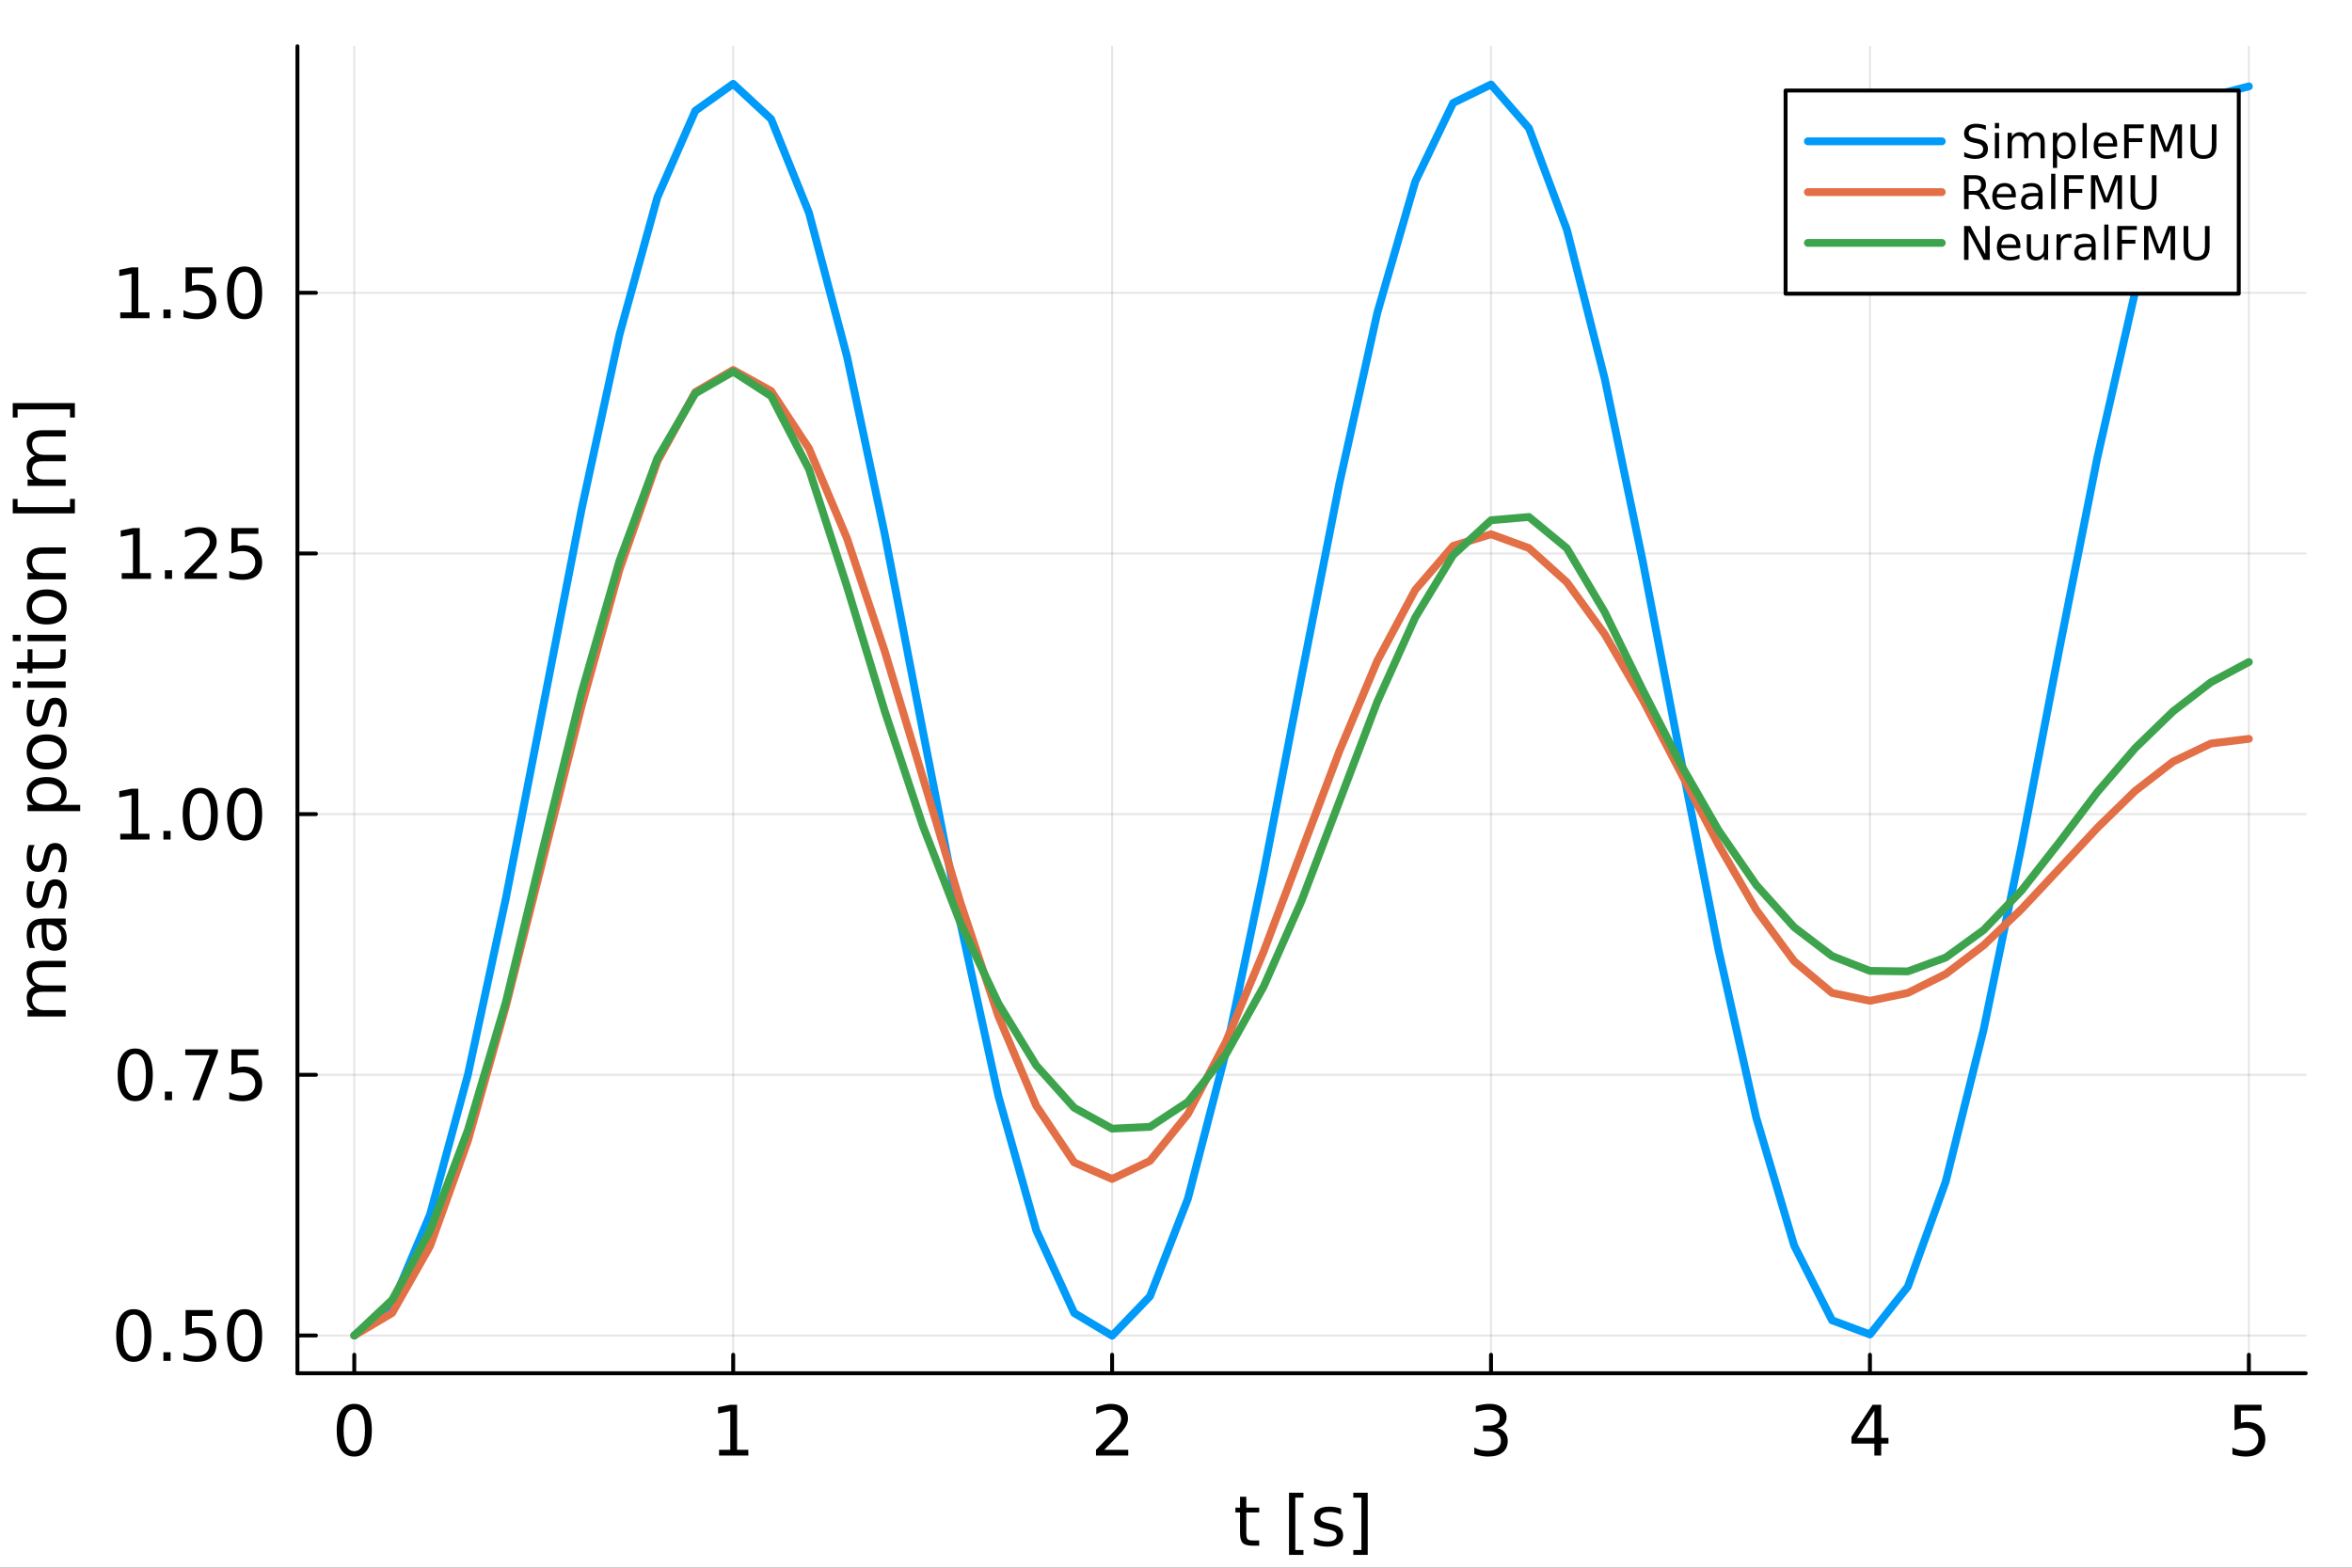 <?xml version="1.0" encoding="utf-8"?>
<svg xmlns="http://www.w3.org/2000/svg" xmlns:xlink="http://www.w3.org/1999/xlink" width="600" height="400" viewBox="0 0 2400 1600">
<rect x="0" y="0" width="2400" height="1600" fill="#333333" stroke="none"/>
<defs>
  <clipPath id="clip280">
    <rect x="0" y="0" width="2400" height="1600"/>
  </clipPath>
</defs>
<path clip-path="url(#clip280)" d="
M0 1600 L2400 1600 L2400 0 L0 0  Z
  " fill="#ffffff" fill-rule="evenodd" fill-opacity="1"/>
<defs>
  <clipPath id="clip281">
    <rect x="480" y="0" width="1681" height="1600"/>
  </clipPath>
</defs>
<path clip-path="url(#clip280)" d="
M303.503 1401.58 L2352.76 1401.58 L2352.76 47.244 L303.503 47.244  Z
  " fill="#ffffff" fill-rule="evenodd" fill-opacity="1"/>
<defs>
  <clipPath id="clip282">
    <rect x="303" y="47" width="2050" height="1355"/>
  </clipPath>
</defs>
<polyline clip-path="url(#clip282)" style="stroke:#000000; stroke-linecap:round; stroke-linejoin:round; stroke-width:2; stroke-opacity:0.1; fill:none" points="
  361.501,1401.58 361.501,47.244 
  "/>
<polyline clip-path="url(#clip282)" style="stroke:#000000; stroke-linecap:round; stroke-linejoin:round; stroke-width:2; stroke-opacity:0.1; fill:none" points="
  748.152,1401.58 748.152,47.244 
  "/>
<polyline clip-path="url(#clip282)" style="stroke:#000000; stroke-linecap:round; stroke-linejoin:round; stroke-width:2; stroke-opacity:0.1; fill:none" points="
  1134.8,1401.58 1134.8,47.244 
  "/>
<polyline clip-path="url(#clip282)" style="stroke:#000000; stroke-linecap:round; stroke-linejoin:round; stroke-width:2; stroke-opacity:0.1; fill:none" points="
  1521.46,1401.58 1521.46,47.244 
  "/>
<polyline clip-path="url(#clip282)" style="stroke:#000000; stroke-linecap:round; stroke-linejoin:round; stroke-width:2; stroke-opacity:0.1; fill:none" points="
  1908.11,1401.58 1908.11,47.244 
  "/>
<polyline clip-path="url(#clip282)" style="stroke:#000000; stroke-linecap:round; stroke-linejoin:round; stroke-width:2; stroke-opacity:0.1; fill:none" points="
  2294.76,1401.58 2294.76,47.244 
  "/>
<polyline clip-path="url(#clip280)" style="stroke:#000000; stroke-linecap:round; stroke-linejoin:round; stroke-width:4; stroke-opacity:1; fill:none" points="
  303.503,1401.58 2352.76,1401.58 
  "/>
<polyline clip-path="url(#clip280)" style="stroke:#000000; stroke-linecap:round; stroke-linejoin:round; stroke-width:4; stroke-opacity:1; fill:none" points="
  361.501,1401.58 361.501,1382.68 
  "/>
<polyline clip-path="url(#clip280)" style="stroke:#000000; stroke-linecap:round; stroke-linejoin:round; stroke-width:4; stroke-opacity:1; fill:none" points="
  748.152,1401.58 748.152,1382.68 
  "/>
<polyline clip-path="url(#clip280)" style="stroke:#000000; stroke-linecap:round; stroke-linejoin:round; stroke-width:4; stroke-opacity:1; fill:none" points="
  1134.8,1401.58 1134.8,1382.68 
  "/>
<polyline clip-path="url(#clip280)" style="stroke:#000000; stroke-linecap:round; stroke-linejoin:round; stroke-width:4; stroke-opacity:1; fill:none" points="
  1521.46,1401.58 1521.46,1382.68 
  "/>
<polyline clip-path="url(#clip280)" style="stroke:#000000; stroke-linecap:round; stroke-linejoin:round; stroke-width:4; stroke-opacity:1; fill:none" points="
  1908.11,1401.58 1908.11,1382.68 
  "/>
<polyline clip-path="url(#clip280)" style="stroke:#000000; stroke-linecap:round; stroke-linejoin:round; stroke-width:4; stroke-opacity:1; fill:none" points="
  2294.76,1401.58 2294.76,1382.68 
  "/>
<path clip-path="url(#clip280)" d="M361.501 1438.36 Q356.084 1438.36 353.341 1443.71 Q350.633 1449.02 350.633 1459.71 Q350.633 1470.37 353.341 1475.72 Q356.084 1481.03 361.501 1481.03 Q366.952 1481.03 369.66 1475.72 Q372.403 1470.37 372.403 1459.71 Q372.403 1449.02 369.66 1443.71 Q366.952 1438.36 361.501 1438.36 M361.501 1432.8 Q370.216 1432.8 374.799 1439.71 Q379.417 1446.59 379.417 1459.71 Q379.417 1472.8 374.799 1479.71 Q370.216 1486.59 361.501 1486.59 Q352.785 1486.59 348.167 1479.71 Q343.584 1472.8 343.584 1459.71 Q343.584 1446.59 348.167 1439.71 Q352.785 1432.8 361.501 1432.8 Z" fill="#000000" fill-rule="evenodd" fill-opacity="1" /><path clip-path="url(#clip280)" d="M733.725 1479.68 L745.183 1479.68 L745.183 1440.13 L732.718 1442.63 L732.718 1436.24 L745.114 1433.74 L752.128 1433.74 L752.128 1479.68 L763.586 1479.68 L763.586 1485.58 L733.725 1485.58 L733.725 1479.68 Z" fill="#000000" fill-rule="evenodd" fill-opacity="1" /><path clip-path="url(#clip280)" d="M1126.78 1479.68 L1151.26 1479.68 L1151.26 1485.58 L1118.35 1485.58 L1118.35 1479.68 Q1122.34 1475.55 1129.21 1468.6 Q1136.12 1461.62 1137.89 1459.61 Q1141.26 1455.82 1142.58 1453.22 Q1143.94 1450.58 1143.94 1448.05 Q1143.94 1443.91 1141.02 1441.31 Q1138.14 1438.71 1133.48 1438.71 Q1130.19 1438.71 1126.51 1439.85 Q1122.86 1441 1118.69 1443.32 L1118.69 1436.24 Q1122.93 1434.54 1126.61 1433.67 Q1130.29 1432.8 1133.35 1432.8 Q1141.4 1432.8 1146.19 1436.83 Q1150.98 1440.86 1150.98 1447.59 Q1150.98 1450.79 1149.77 1453.67 Q1148.59 1456.52 1145.43 1460.41 Q1144.56 1461.41 1139.91 1466.24 Q1135.26 1471.03 1126.78 1479.68 Z" fill="#000000" fill-rule="evenodd" fill-opacity="1" /><path clip-path="url(#clip280)" d="M1527.83 1457.63 Q1532.86 1458.7 1535.67 1462.11 Q1538.52 1465.51 1538.52 1470.51 Q1538.52 1478.18 1533.24 1482.39 Q1527.97 1486.59 1518.24 1486.59 Q1514.98 1486.59 1511.51 1485.93 Q1508.07 1485.3 1504.39 1484.02 L1504.39 1477.25 Q1507.31 1478.95 1510.78 1479.82 Q1514.25 1480.68 1518.04 1480.68 Q1524.63 1480.68 1528.07 1478.08 Q1531.54 1475.48 1531.54 1470.51 Q1531.54 1465.93 1528.31 1463.36 Q1525.12 1460.75 1519.39 1460.75 L1513.35 1460.75 L1513.35 1454.99 L1519.67 1454.99 Q1524.84 1454.99 1527.58 1452.94 Q1530.33 1450.86 1530.33 1446.97 Q1530.33 1442.98 1527.48 1440.86 Q1524.67 1438.71 1519.39 1438.71 Q1516.51 1438.71 1513.21 1439.33 Q1509.91 1439.96 1505.95 1441.27 L1505.95 1435.02 Q1509.94 1433.91 1513.42 1433.36 Q1516.92 1432.8 1520.01 1432.8 Q1528 1432.8 1532.65 1436.45 Q1537.31 1440.06 1537.31 1446.24 Q1537.31 1450.55 1534.84 1453.53 Q1532.38 1456.48 1527.83 1457.63 Z" fill="#000000" fill-rule="evenodd" fill-opacity="1" /><path clip-path="url(#clip280)" d="M1912.62 1439.85 L1894.91 1467.52 L1912.62 1467.52 L1912.62 1439.85 M1910.78 1433.74 L1919.6 1433.74 L1919.6 1467.52 L1927 1467.52 L1927 1473.36 L1919.6 1473.36 L1919.6 1485.58 L1912.62 1485.58 L1912.62 1473.36 L1889.22 1473.36 L1889.22 1466.59 L1910.78 1433.74 Z" fill="#000000" fill-rule="evenodd" fill-opacity="1" /><path clip-path="url(#clip280)" d="M2280.17 1433.74 L2307.71 1433.74 L2307.71 1439.64 L2286.6 1439.64 L2286.6 1452.35 Q2288.13 1451.83 2289.65 1451.59 Q2291.18 1451.31 2292.71 1451.31 Q2301.39 1451.31 2306.46 1456.07 Q2311.53 1460.82 2311.53 1468.95 Q2311.53 1477.32 2306.32 1481.97 Q2301.11 1486.59 2291.63 1486.59 Q2288.37 1486.59 2284.97 1486.03 Q2281.6 1485.48 2277.99 1484.36 L2277.99 1477.32 Q2281.11 1479.02 2284.45 1479.85 Q2287.78 1480.68 2291.49 1480.68 Q2297.5 1480.68 2301.01 1477.52 Q2304.52 1474.36 2304.52 1468.95 Q2304.52 1463.53 2301.01 1460.37 Q2297.5 1457.21 2291.49 1457.21 Q2288.68 1457.21 2285.87 1457.84 Q2283.09 1458.46 2280.17 1459.78 L2280.17 1433.74 Z" fill="#000000" fill-rule="evenodd" fill-opacity="1" /><path clip-path="url(#clip280)" d="M1271.74 1527.62 L1271.74 1538.66 L1284.9 1538.66 L1284.9 1543.62 L1271.74 1543.62 L1271.74 1564.74 Q1271.74 1569.49 1273.03 1570.85 Q1274.35 1572.2 1278.34 1572.2 L1284.9 1572.2 L1284.9 1577.55 L1278.34 1577.55 Q1270.94 1577.55 1268.13 1574.8 Q1265.32 1572.03 1265.32 1564.74 L1265.32 1543.62 L1260.63 1543.62 L1260.63 1538.66 L1265.32 1538.66 L1265.32 1527.62 L1271.74 1527.62 Z" fill="#000000" fill-rule="evenodd" fill-opacity="1" /><path clip-path="url(#clip280)" d="M1315.32 1523.52 L1330.04 1523.52 L1330.04 1528.49 L1321.71 1528.49 L1321.71 1581.96 L1330.04 1581.96 L1330.04 1586.92 L1315.32 1586.92 L1315.32 1523.52 Z" fill="#000000" fill-rule="evenodd" fill-opacity="1" /><path clip-path="url(#clip280)" d="M1368.44 1539.8 L1368.44 1545.85 Q1365.73 1544.46 1362.82 1543.76 Q1359.9 1543.07 1356.78 1543.07 Q1352.02 1543.07 1349.62 1544.53 Q1347.26 1545.99 1347.26 1548.9 Q1347.26 1551.12 1348.96 1552.41 Q1350.66 1553.66 1355.8 1554.8 L1357.99 1555.29 Q1364.8 1556.75 1367.64 1559.42 Q1370.53 1562.06 1370.53 1566.82 Q1370.53 1572.24 1366.22 1575.4 Q1361.95 1578.55 1354.45 1578.55 Q1351.32 1578.55 1347.92 1577.93 Q1344.55 1577.34 1340.8 1576.12 L1340.8 1569.53 Q1344.34 1571.37 1347.78 1572.3 Q1351.22 1573.21 1354.59 1573.21 Q1359.1 1573.21 1361.53 1571.68 Q1363.96 1570.12 1363.96 1567.3 Q1363.96 1564.7 1362.19 1563.31 Q1360.46 1561.92 1354.52 1560.64 L1352.3 1560.12 Q1346.36 1558.87 1343.72 1556.3 Q1341.08 1553.69 1341.08 1549.18 Q1341.08 1543.69 1344.97 1540.71 Q1348.86 1537.72 1356.01 1537.72 Q1359.55 1537.72 1362.68 1538.24 Q1365.8 1538.76 1368.44 1539.8 Z" fill="#000000" fill-rule="evenodd" fill-opacity="1" /><path clip-path="url(#clip280)" d="M1395.63 1523.52 L1395.63 1586.92 L1380.91 1586.92 L1380.91 1581.96 L1389.21 1581.96 L1389.21 1528.49 L1380.91 1528.49 L1380.91 1523.52 L1395.63 1523.52 Z" fill="#000000" fill-rule="evenodd" fill-opacity="1" /><polyline clip-path="url(#clip282)" style="stroke:#000000; stroke-linecap:round; stroke-linejoin:round; stroke-width:2; stroke-opacity:0.1; fill:none" points="
  303.503,1363.02 2352.76,1363.02 
  "/>
<polyline clip-path="url(#clip282)" style="stroke:#000000; stroke-linecap:round; stroke-linejoin:round; stroke-width:2; stroke-opacity:0.1; fill:none" points="
  303.503,1096.97 2352.76,1096.97 
  "/>
<polyline clip-path="url(#clip282)" style="stroke:#000000; stroke-linecap:round; stroke-linejoin:round; stroke-width:2; stroke-opacity:0.1; fill:none" points="
  303.503,830.926 2352.76,830.926 
  "/>
<polyline clip-path="url(#clip282)" style="stroke:#000000; stroke-linecap:round; stroke-linejoin:round; stroke-width:2; stroke-opacity:0.1; fill:none" points="
  303.503,564.878 2352.76,564.878 
  "/>
<polyline clip-path="url(#clip282)" style="stroke:#000000; stroke-linecap:round; stroke-linejoin:round; stroke-width:2; stroke-opacity:0.1; fill:none" points="
  303.503,298.829 2352.76,298.829 
  "/>
<polyline clip-path="url(#clip280)" style="stroke:#000000; stroke-linecap:round; stroke-linejoin:round; stroke-width:4; stroke-opacity:1; fill:none" points="
  303.503,1401.58 303.503,47.244 
  "/>
<polyline clip-path="url(#clip280)" style="stroke:#000000; stroke-linecap:round; stroke-linejoin:round; stroke-width:4; stroke-opacity:1; fill:none" points="
  303.503,1363.02 322.401,1363.02 
  "/>
<polyline clip-path="url(#clip280)" style="stroke:#000000; stroke-linecap:round; stroke-linejoin:round; stroke-width:4; stroke-opacity:1; fill:none" points="
  303.503,1096.97 322.401,1096.97 
  "/>
<polyline clip-path="url(#clip280)" style="stroke:#000000; stroke-linecap:round; stroke-linejoin:round; stroke-width:4; stroke-opacity:1; fill:none" points="
  303.503,830.926 322.401,830.926 
  "/>
<polyline clip-path="url(#clip280)" style="stroke:#000000; stroke-linecap:round; stroke-linejoin:round; stroke-width:4; stroke-opacity:1; fill:none" points="
  303.503,564.878 322.401,564.878 
  "/>
<polyline clip-path="url(#clip280)" style="stroke:#000000; stroke-linecap:round; stroke-linejoin:round; stroke-width:4; stroke-opacity:1; fill:none" points="
  303.503,298.829 322.401,298.829 
  "/>
<path clip-path="url(#clip280)" d="M136.497 1341.72 Q131.08 1341.72 128.337 1347.07 Q125.629 1352.38 125.629 1363.08 Q125.629 1373.73 128.337 1379.08 Q131.08 1384.39 136.497 1384.39 Q141.948 1384.39 144.656 1379.08 Q147.399 1373.73 147.399 1363.08 Q147.399 1352.38 144.656 1347.07 Q141.948 1341.72 136.497 1341.72 M136.497 1336.17 Q145.212 1336.17 149.795 1343.08 Q154.413 1349.95 154.413 1363.08 Q154.413 1376.17 149.795 1383.08 Q145.212 1389.95 136.497 1389.95 Q127.781 1389.95 123.163 1383.08 Q118.58 1376.17 118.58 1363.08 Q118.58 1349.95 123.163 1343.08 Q127.781 1336.17 136.497 1336.17 Z" fill="#000000" fill-rule="evenodd" fill-opacity="1" /><path clip-path="url(#clip280)" d="M166.74 1380.12 L174.066 1380.12 L174.066 1388.94 L166.74 1388.94 L166.74 1380.12 Z" fill="#000000" fill-rule="evenodd" fill-opacity="1" /><path clip-path="url(#clip280)" d="M189.413 1337.1 L216.948 1337.1 L216.948 1343.01 L195.837 1343.01 L195.837 1355.71 Q197.364 1355.19 198.892 1354.95 Q200.42 1354.67 201.948 1354.67 Q210.628 1354.67 215.698 1359.43 Q220.767 1364.19 220.767 1372.31 Q220.767 1380.68 215.559 1385.33 Q210.35 1389.95 200.871 1389.95 Q197.608 1389.95 194.205 1389.39 Q190.837 1388.84 187.226 1387.73 L187.226 1380.68 Q190.351 1382.38 193.684 1383.21 Q197.017 1384.05 200.732 1384.05 Q206.739 1384.05 210.246 1380.89 Q213.753 1377.73 213.753 1372.31 Q213.753 1366.89 210.246 1363.73 Q206.739 1360.58 200.732 1360.58 Q197.92 1360.58 195.108 1361.2 Q192.33 1361.83 189.413 1363.14 L189.413 1337.1 Z" fill="#000000" fill-rule="evenodd" fill-opacity="1" /><path clip-path="url(#clip280)" d="M249.586 1341.72 Q244.17 1341.72 241.427 1347.07 Q238.718 1352.38 238.718 1363.08 Q238.718 1373.73 241.427 1379.08 Q244.17 1384.39 249.586 1384.39 Q255.038 1384.39 257.746 1379.08 Q260.489 1373.73 260.489 1363.08 Q260.489 1352.38 257.746 1347.07 Q255.038 1341.72 249.586 1341.72 M249.586 1336.17 Q258.302 1336.17 262.885 1343.08 Q267.503 1349.95 267.503 1363.08 Q267.503 1376.17 262.885 1383.08 Q258.302 1389.95 249.586 1389.95 Q240.871 1389.95 236.253 1383.08 Q231.67 1376.17 231.67 1363.08 Q231.67 1349.95 236.253 1343.08 Q240.871 1336.17 249.586 1336.17 Z" fill="#000000" fill-rule="evenodd" fill-opacity="1" /><path clip-path="url(#clip280)" d="M137.99 1075.67 Q132.573 1075.67 129.83 1081.02 Q127.122 1086.33 127.122 1097.03 Q127.122 1107.69 129.83 1113.03 Q132.573 1118.35 137.99 1118.35 Q143.441 1118.35 146.149 1113.03 Q148.892 1107.69 148.892 1097.03 Q148.892 1086.33 146.149 1081.02 Q143.441 1075.67 137.99 1075.67 M137.99 1070.12 Q146.705 1070.12 151.288 1077.03 Q155.906 1083.9 155.906 1097.03 Q155.906 1110.12 151.288 1117.03 Q146.705 1123.9 137.99 1123.9 Q129.275 1123.9 124.657 1117.03 Q120.073 1110.12 120.073 1097.03 Q120.073 1083.9 124.657 1077.03 Q129.275 1070.12 137.99 1070.12 Z" fill="#000000" fill-rule="evenodd" fill-opacity="1" /><path clip-path="url(#clip280)" d="M168.233 1114.08 L175.559 1114.08 L175.559 1122.89 L168.233 1122.89 L168.233 1114.08 Z" fill="#000000" fill-rule="evenodd" fill-opacity="1" /><path clip-path="url(#clip280)" d="M189.066 1071.05 L222.399 1071.05 L222.399 1074.04 L203.58 1122.89 L196.253 1122.89 L213.962 1076.96 L189.066 1076.96 L189.066 1071.05 Z" fill="#000000" fill-rule="evenodd" fill-opacity="1" /><path clip-path="url(#clip280)" d="M236.149 1071.05 L263.684 1071.05 L263.684 1076.96 L242.573 1076.96 L242.573 1089.67 Q244.1 1089.14 245.628 1088.9 Q247.156 1088.62 248.684 1088.62 Q257.364 1088.62 262.434 1093.38 Q267.503 1098.14 267.503 1106.26 Q267.503 1114.63 262.295 1119.28 Q257.086 1123.9 247.607 1123.9 Q244.343 1123.9 240.941 1123.35 Q237.573 1122.79 233.961 1121.68 L233.961 1114.63 Q237.086 1116.33 240.42 1117.17 Q243.753 1118 247.468 1118 Q253.475 1118 256.982 1114.84 Q260.489 1111.68 260.489 1106.26 Q260.489 1100.85 256.982 1097.69 Q253.475 1094.53 247.468 1094.53 Q244.656 1094.53 241.843 1095.15 Q239.066 1095.78 236.149 1097.1 L236.149 1071.05 Z" fill="#000000" fill-rule="evenodd" fill-opacity="1" /><path clip-path="url(#clip280)" d="M122.712 850.943 L134.17 850.943 L134.17 811.395 L121.705 813.895 L121.705 807.506 L134.101 805.006 L141.115 805.006 L141.115 850.943 L152.573 850.943 L152.573 856.846 L122.712 856.846 L122.712 850.943 Z" fill="#000000" fill-rule="evenodd" fill-opacity="1" /><path clip-path="url(#clip280)" d="M166.74 848.027 L174.066 848.027 L174.066 856.846 L166.74 856.846 L166.74 848.027 Z" fill="#000000" fill-rule="evenodd" fill-opacity="1" /><path clip-path="url(#clip280)" d="M204.344 809.624 Q198.927 809.624 196.184 814.971 Q193.476 820.284 193.476 830.978 Q193.476 841.638 196.184 846.985 Q198.927 852.298 204.344 852.298 Q209.795 852.298 212.503 846.985 Q215.246 841.638 215.246 830.978 Q215.246 820.284 212.503 814.971 Q209.795 809.624 204.344 809.624 M204.344 804.069 Q213.059 804.069 217.642 810.978 Q222.26 817.853 222.26 830.978 Q222.26 844.068 217.642 850.978 Q213.059 857.853 204.344 857.853 Q195.628 857.853 191.01 850.978 Q186.427 844.068 186.427 830.978 Q186.427 817.853 191.01 810.978 Q195.628 804.069 204.344 804.069 Z" fill="#000000" fill-rule="evenodd" fill-opacity="1" /><path clip-path="url(#clip280)" d="M249.586 809.624 Q244.17 809.624 241.427 814.971 Q238.718 820.284 238.718 830.978 Q238.718 841.638 241.427 846.985 Q244.17 852.298 249.586 852.298 Q255.038 852.298 257.746 846.985 Q260.489 841.638 260.489 830.978 Q260.489 820.284 257.746 814.971 Q255.038 809.624 249.586 809.624 M249.586 804.069 Q258.302 804.069 262.885 810.978 Q267.503 817.853 267.503 830.978 Q267.503 844.068 262.885 850.978 Q258.302 857.853 249.586 857.853 Q240.871 857.853 236.253 850.978 Q231.67 844.068 231.67 830.978 Q231.67 817.853 236.253 810.978 Q240.871 804.069 249.586 804.069 Z" fill="#000000" fill-rule="evenodd" fill-opacity="1" /><path clip-path="url(#clip280)" d="M124.205 584.895 L135.663 584.895 L135.663 545.347 L123.198 547.846 L123.198 541.458 L135.594 538.958 L142.608 538.958 L142.608 584.895 L154.066 584.895 L154.066 590.798 L124.205 590.798 L124.205 584.895 Z" fill="#000000" fill-rule="evenodd" fill-opacity="1" /><path clip-path="url(#clip280)" d="M168.233 581.978 L175.559 581.978 L175.559 590.798 L168.233 590.798 L168.233 581.978 Z" fill="#000000" fill-rule="evenodd" fill-opacity="1" /><path clip-path="url(#clip280)" d="M196.878 584.895 L221.357 584.895 L221.357 590.798 L188.441 590.798 L188.441 584.895 Q192.434 580.763 199.309 573.819 Q206.219 566.839 207.989 564.826 Q211.357 561.041 212.677 558.437 Q214.031 555.798 214.031 553.263 Q214.031 549.131 211.114 546.527 Q208.232 543.923 203.58 543.923 Q200.281 543.923 196.601 545.069 Q192.955 546.215 188.788 548.541 L188.788 541.458 Q193.024 539.756 196.705 538.888 Q200.385 538.02 203.441 538.02 Q211.496 538.02 216.288 542.048 Q221.08 546.076 221.08 552.812 Q221.08 556.006 219.864 558.888 Q218.684 561.735 215.524 565.624 Q214.656 566.631 210.003 571.457 Q205.351 576.249 196.878 584.895 Z" fill="#000000" fill-rule="evenodd" fill-opacity="1" /><path clip-path="url(#clip280)" d="M236.149 538.958 L263.684 538.958 L263.684 544.86 L242.573 544.86 L242.573 557.569 Q244.1 557.048 245.628 556.805 Q247.156 556.527 248.684 556.527 Q257.364 556.527 262.434 561.284 Q267.503 566.041 267.503 574.166 Q267.503 582.534 262.295 587.187 Q257.086 591.805 247.607 591.805 Q244.343 591.805 240.941 591.249 Q237.573 590.693 233.961 589.582 L233.961 582.534 Q237.086 584.235 240.42 585.069 Q243.753 585.902 247.468 585.902 Q253.475 585.902 256.982 582.742 Q260.489 579.582 260.489 574.166 Q260.489 568.749 256.982 565.589 Q253.475 562.43 247.468 562.43 Q244.656 562.43 241.843 563.055 Q239.066 563.68 236.149 564.999 L236.149 538.958 Z" fill="#000000" fill-rule="evenodd" fill-opacity="1" /><path clip-path="url(#clip280)" d="M122.712 318.846 L134.17 318.846 L134.17 279.298 L121.705 281.798 L121.705 275.409 L134.101 272.909 L141.115 272.909 L141.115 318.846 L152.573 318.846 L152.573 324.749 L122.712 324.749 L122.712 318.846 Z" fill="#000000" fill-rule="evenodd" fill-opacity="1" /><path clip-path="url(#clip280)" d="M166.74 315.93 L174.066 315.93 L174.066 324.749 L166.74 324.749 L166.74 315.93 Z" fill="#000000" fill-rule="evenodd" fill-opacity="1" /><path clip-path="url(#clip280)" d="M189.413 272.909 L216.948 272.909 L216.948 278.812 L195.837 278.812 L195.837 291.52 Q197.364 290.999 198.892 290.756 Q200.42 290.479 201.948 290.479 Q210.628 290.479 215.698 295.235 Q220.767 299.992 220.767 308.117 Q220.767 316.485 215.559 321.138 Q210.35 325.756 200.871 325.756 Q197.608 325.756 194.205 325.201 Q190.837 324.645 187.226 323.534 L187.226 316.485 Q190.351 318.187 193.684 319.02 Q197.017 319.853 200.732 319.853 Q206.739 319.853 210.246 316.694 Q213.753 313.534 213.753 308.117 Q213.753 302.701 210.246 299.541 Q206.739 296.381 200.732 296.381 Q197.92 296.381 195.108 297.006 Q192.33 297.631 189.413 298.951 L189.413 272.909 Z" fill="#000000" fill-rule="evenodd" fill-opacity="1" /><path clip-path="url(#clip280)" d="M249.586 277.527 Q244.17 277.527 241.427 282.874 Q238.718 288.187 238.718 298.881 Q238.718 309.541 241.427 314.888 Q244.17 320.201 249.586 320.201 Q255.038 320.201 257.746 314.888 Q260.489 309.541 260.489 298.881 Q260.489 288.187 257.746 282.874 Q255.038 277.527 249.586 277.527 M249.586 271.972 Q258.302 271.972 262.885 278.881 Q267.503 285.756 267.503 298.881 Q267.503 311.971 262.885 318.881 Q258.302 325.756 249.586 325.756 Q240.871 325.756 236.253 318.881 Q231.67 311.971 231.67 298.881 Q231.67 285.756 236.253 278.881 Q240.871 271.972 249.586 271.972 Z" fill="#000000" fill-rule="evenodd" fill-opacity="1" /><path clip-path="url(#clip280)" d="M35.605 1006.89 Q31.299 1004.5 29.251 1001.16 Q27.202 997.831 27.202 993.317 Q27.202 987.24 31.473 983.942 Q35.709 980.643 43.556 980.643 L67.028 980.643 L67.028 987.067 L43.764 987.067 Q38.174 987.067 35.466 989.046 Q32.758 991.025 32.758 995.088 Q32.758 1000.05 36.056 1002.93 Q39.355 1005.82 45.049 1005.82 L67.028 1005.82 L67.028 1012.24 L43.764 1012.24 Q38.139 1012.24 35.466 1014.22 Q32.758 1016.2 32.758 1020.33 Q32.758 1025.23 36.091 1028.11 Q39.389 1030.99 45.049 1030.99 L67.028 1030.99 L67.028 1037.41 L28.14 1037.41 L28.14 1030.99 L34.181 1030.99 Q30.605 1028.8 28.903 1025.75 Q27.202 1022.69 27.202 1018.49 Q27.202 1014.25 29.355 1011.3 Q31.508 1008.32 35.605 1006.89 Z" fill="#000000" fill-rule="evenodd" fill-opacity="1" /><path clip-path="url(#clip280)" d="M47.48 950.227 Q47.48 957.97 49.251 960.956 Q51.021 963.942 55.292 963.942 Q58.695 963.942 60.709 961.72 Q62.688 959.463 62.688 955.609 Q62.688 950.296 58.938 947.102 Q55.153 943.873 48.903 943.873 L47.48 943.873 L47.48 950.227 M44.841 937.484 L67.028 937.484 L67.028 943.873 L61.125 943.873 Q64.667 946.06 66.368 949.324 Q68.035 952.588 68.035 957.31 Q68.035 963.282 64.702 966.824 Q61.334 970.331 55.709 970.331 Q49.146 970.331 45.813 965.956 Q42.48 961.546 42.48 952.831 L42.48 943.873 L41.855 943.873 Q37.445 943.873 35.049 946.789 Q32.619 949.671 32.619 954.914 Q32.619 958.248 33.417 961.407 Q34.216 964.567 35.813 967.484 L29.91 967.484 Q28.556 963.977 27.896 960.678 Q27.202 957.379 27.202 954.254 Q27.202 945.817 31.577 941.65 Q35.952 937.484 44.841 937.484 Z" fill="#000000" fill-rule="evenodd" fill-opacity="1" /><path clip-path="url(#clip280)" d="M29.285 899.533 L35.327 899.533 Q33.938 902.241 33.244 905.158 Q32.549 908.074 32.549 911.199 Q32.549 915.956 34.008 918.352 Q35.466 920.713 38.383 920.713 Q40.605 920.713 41.889 919.012 Q43.139 917.31 44.285 912.171 L44.771 909.984 Q46.23 903.178 48.903 900.331 Q51.542 897.449 56.299 897.449 Q61.716 897.449 64.875 901.755 Q68.035 906.026 68.035 913.526 Q68.035 916.651 67.41 920.053 Q66.82 923.421 65.605 927.171 L59.007 927.171 Q60.848 923.63 61.785 920.192 Q62.688 916.755 62.688 913.387 Q62.688 908.873 61.16 906.442 Q59.598 904.012 56.785 904.012 Q54.181 904.012 52.792 905.783 Q51.403 907.519 50.118 913.456 L49.598 915.678 Q48.348 921.616 45.778 924.255 Q43.174 926.894 38.66 926.894 Q33.174 926.894 30.188 923.005 Q27.202 919.116 27.202 911.963 Q27.202 908.421 27.723 905.296 Q28.244 902.171 29.285 899.533 Z" fill="#000000" fill-rule="evenodd" fill-opacity="1" /><path clip-path="url(#clip280)" d="M29.285 862.484 L35.327 862.484 Q33.938 865.192 33.244 868.109 Q32.549 871.026 32.549 874.151 Q32.549 878.908 34.008 881.303 Q35.466 883.665 38.383 883.665 Q40.605 883.665 41.889 881.963 Q43.139 880.262 44.285 875.123 L44.771 872.935 Q46.23 866.13 48.903 863.283 Q51.542 860.401 56.299 860.401 Q61.716 860.401 64.875 864.706 Q68.035 868.977 68.035 876.477 Q68.035 879.602 67.41 883.005 Q66.82 886.373 65.605 890.123 L59.007 890.123 Q60.848 886.581 61.785 883.144 Q62.688 879.706 62.688 876.338 Q62.688 871.824 61.16 869.394 Q59.598 866.963 56.785 866.963 Q54.181 866.963 52.792 868.734 Q51.403 870.47 50.118 876.408 L49.598 878.63 Q48.348 884.567 45.778 887.206 Q43.174 889.845 38.66 889.845 Q33.174 889.845 30.188 885.956 Q27.202 882.067 27.202 874.915 Q27.202 871.373 27.723 868.248 Q28.244 865.123 29.285 862.484 Z" fill="#000000" fill-rule="evenodd" fill-opacity="1" /><path clip-path="url(#clip280)" d="M61.195 821.443 L81.82 821.443 L81.82 827.866 L28.14 827.866 L28.14 821.443 L34.042 821.443 Q30.57 819.429 28.903 816.373 Q27.202 813.283 27.202 809.012 Q27.202 801.929 32.827 797.519 Q38.452 793.075 47.618 793.075 Q56.785 793.075 62.41 797.519 Q68.035 801.929 68.035 809.012 Q68.035 813.283 66.368 816.373 Q64.667 819.429 61.195 821.443 M47.618 799.707 Q40.57 799.707 36.577 802.623 Q32.549 805.505 32.549 810.575 Q32.549 815.644 36.577 818.561 Q40.57 821.443 47.618 821.443 Q54.667 821.443 58.695 818.561 Q62.688 815.644 62.688 810.575 Q62.688 805.505 58.695 802.623 Q54.667 799.707 47.618 799.707 Z" fill="#000000" fill-rule="evenodd" fill-opacity="1" /><path clip-path="url(#clip280)" d="M32.619 767.415 Q32.619 772.554 36.646 775.54 Q40.639 778.526 47.618 778.526 Q54.598 778.526 58.625 775.575 Q62.618 772.589 62.618 767.415 Q62.618 762.311 58.591 759.325 Q54.563 756.339 47.618 756.339 Q40.709 756.339 36.681 759.325 Q32.619 762.311 32.619 767.415 M27.202 767.415 Q27.202 759.082 32.619 754.325 Q38.035 749.568 47.618 749.568 Q57.167 749.568 62.618 754.325 Q68.035 759.082 68.035 767.415 Q68.035 775.783 62.618 780.54 Q57.167 785.262 47.618 785.262 Q38.035 785.262 32.619 780.54 Q27.202 775.783 27.202 767.415 Z" fill="#000000" fill-rule="evenodd" fill-opacity="1" /><path clip-path="url(#clip280)" d="M29.285 714.186 L35.327 714.186 Q33.938 716.895 33.244 719.811 Q32.549 722.728 32.549 725.853 Q32.549 730.61 34.008 733.006 Q35.466 735.367 38.383 735.367 Q40.605 735.367 41.889 733.665 Q43.139 731.964 44.285 726.825 L44.771 724.638 Q46.23 717.832 48.903 714.985 Q51.542 712.103 56.299 712.103 Q61.716 712.103 64.875 716.409 Q68.035 720.679 68.035 728.179 Q68.035 731.304 67.41 734.707 Q66.82 738.075 65.605 741.825 L59.007 741.825 Q60.848 738.283 61.785 734.846 Q62.688 731.408 62.688 728.04 Q62.688 723.527 61.16 721.096 Q59.598 718.665 56.785 718.665 Q54.181 718.665 52.792 720.436 Q51.403 722.172 50.118 728.11 L49.598 730.332 Q48.348 736.27 45.778 738.908 Q43.174 741.547 38.66 741.547 Q33.174 741.547 30.188 737.658 Q27.202 733.77 27.202 726.617 Q27.202 723.075 27.723 719.95 Q28.244 716.825 29.285 714.186 Z" fill="#000000" fill-rule="evenodd" fill-opacity="1" /><path clip-path="url(#clip280)" d="M28.14 701.929 L28.14 695.541 L67.028 695.541 L67.028 701.929 L28.14 701.929 M13.001 701.929 L13.001 695.541 L21.091 695.541 L21.091 701.929 L13.001 701.929 Z" fill="#000000" fill-rule="evenodd" fill-opacity="1" /><path clip-path="url(#clip280)" d="M17.098 675.853 L28.14 675.853 L28.14 662.694 L33.105 662.694 L33.105 675.853 L54.216 675.853 Q58.973 675.853 60.327 674.568 Q61.681 673.249 61.681 669.256 L61.681 662.694 L67.028 662.694 L67.028 669.256 Q67.028 676.652 64.285 679.464 Q61.507 682.277 54.216 682.277 L33.105 682.277 L33.105 686.964 L28.14 686.964 L28.14 682.277 L17.098 682.277 L17.098 675.853 Z" fill="#000000" fill-rule="evenodd" fill-opacity="1" /><path clip-path="url(#clip280)" d="M28.14 654.291 L28.14 647.902 L67.028 647.902 L67.028 654.291 L28.14 654.291 M13.001 654.291 L13.001 647.902 L21.091 647.902 L21.091 654.291 L13.001 654.291 Z" fill="#000000" fill-rule="evenodd" fill-opacity="1" /><path clip-path="url(#clip280)" d="M32.619 619.465 Q32.619 624.603 36.646 627.59 Q40.639 630.576 47.618 630.576 Q54.598 630.576 58.625 627.624 Q62.618 624.638 62.618 619.465 Q62.618 614.36 58.591 611.374 Q54.563 608.388 47.618 608.388 Q40.709 608.388 36.681 611.374 Q32.619 614.36 32.619 619.465 M27.202 619.465 Q27.202 611.131 32.619 606.374 Q38.035 601.617 47.618 601.617 Q57.167 601.617 62.618 606.374 Q68.035 611.131 68.035 619.465 Q68.035 627.833 62.618 632.59 Q57.167 637.312 47.618 637.312 Q38.035 637.312 32.619 632.59 Q27.202 627.833 27.202 619.465 Z" fill="#000000" fill-rule="evenodd" fill-opacity="1" /><path clip-path="url(#clip280)" d="M43.556 558.701 L67.028 558.701 L67.028 565.09 L43.764 565.09 Q38.244 565.09 35.501 567.243 Q32.758 569.395 32.758 573.701 Q32.758 578.875 36.056 581.861 Q39.355 584.847 45.049 584.847 L67.028 584.847 L67.028 591.27 L28.14 591.27 L28.14 584.847 L34.181 584.847 Q30.674 582.555 28.938 579.465 Q27.202 576.34 27.202 572.277 Q27.202 565.576 31.369 562.139 Q35.501 558.701 43.556 558.701 Z" fill="#000000" fill-rule="evenodd" fill-opacity="1" /><path clip-path="url(#clip280)" d="M13.001 523.944 L13.001 509.222 L17.966 509.222 L17.966 517.555 L71.438 517.555 L71.438 509.222 L76.403 509.222 L76.403 523.944 L13.001 523.944 Z" fill="#000000" fill-rule="evenodd" fill-opacity="1" /><path clip-path="url(#clip280)" d="M35.605 465.333 Q31.299 462.938 29.251 459.604 Q27.202 456.271 27.202 451.757 Q27.202 445.681 31.473 442.382 Q35.709 439.084 43.556 439.084 L67.028 439.084 L67.028 445.507 L43.764 445.507 Q38.174 445.507 35.466 447.486 Q32.758 449.466 32.758 453.528 Q32.758 458.493 36.056 461.375 Q39.355 464.257 45.049 464.257 L67.028 464.257 L67.028 470.681 L43.764 470.681 Q38.139 470.681 35.466 472.66 Q32.758 474.639 32.758 478.771 Q32.758 483.667 36.091 486.549 Q39.389 489.431 45.049 489.431 L67.028 489.431 L67.028 495.854 L28.14 495.854 L28.14 489.431 L34.181 489.431 Q30.605 487.243 28.903 484.188 Q27.202 481.132 27.202 476.931 Q27.202 472.695 29.355 469.743 Q31.508 466.757 35.605 465.333 Z" fill="#000000" fill-rule="evenodd" fill-opacity="1" /><path clip-path="url(#clip280)" d="M13.001 411.41 L76.403 411.41 L76.403 426.132 L71.438 426.132 L71.438 417.834 L17.966 417.834 L17.966 426.132 L13.001 426.132 L13.001 411.41 Z" fill="#000000" fill-rule="evenodd" fill-opacity="1" /><polyline clip-path="url(#clip282)" style="stroke:#009af9; stroke-linecap:round; stroke-linejoin:round; stroke-width:8; stroke-opacity:1; fill:none" points="
  361.501,1363.02 400.166,1331.34 438.831,1239.54 477.496,1096.7 516.161,916.94 554.826,717.934 593.492,519.485 632.157,341.362 670.822,201.271 709.487,113.085 
  748.152,85.574 786.817,121.468 825.482,217.213 864.148,363.313 902.813,545.265 941.478,745.027 980.143,942.762 1018.81,1118.86 1057.47,1255.83 1096.14,1340.08 
  1134.8,1363.25 1173.47,1323.03 1212.13,1223.41 1250.8,1074.27 1289.46,890.399 1328.13,690.058 1366.79,493.114 1405.46,319.126 1444.12,185.346 1482.79,105.071 
  1521.46,86.257 1560.12,130.787 1598.79,234.243 1637.45,386.358 1676.12,572.052 1714.78,772.881 1753.45,968.936 1792.11,1140.74 1830.78,1271.26 1869.44,1347.52 
  1908.11,1361.96 1946.77,1313.14 1985.44,1205.89 2024.1,1050.87 2062.77,863.443 2101.43,662.215 2140.1,467.15 2178.76,297.612 2217.43,170.425 2256.09,98.217 
  2294.76,88.157 
  "/>
<polyline clip-path="url(#clip282)" style="stroke:#e26f46; stroke-linecap:round; stroke-linejoin:round; stroke-width:8; stroke-opacity:1; fill:none" points="
  361.501,1363.02 400.166,1340 438.831,1271.82 477.496,1164.1 516.161,1027.11 554.826,874.165 593.492,720.438 632.157,581.369 670.822,470.861 709.487,400.228 
  748.152,377.604 786.817,399.031 825.482,457.754 864.148,549.143 902.813,664.659 941.478,792.99 980.143,921.437 1018.81,1037.23 1057.47,1128.72 1096.14,1186.39 
  1134.8,1203.26 1173.47,1184.78 1212.13,1136.99 1250.8,1063.53 1289.46,971.135 1328.13,868.754 1366.79,766.411 1405.46,674.351 1444.12,602.002 1482.79,557.13 
  1521.46,545.246 1560.12,559.369 1598.79,594.205 1637.45,647.284 1676.12,713.954 1714.78,787.948 1753.45,861.991 1792.11,928.663 1830.78,981.059 1869.44,1013.38 
  1908.11,1021.44 1946.77,1013.39 1985.44,994.11 2024.1,964.79 2062.77,927.844 2101.43,886.569 2140.1,844.957 2178.76,807.201 2217.43,777.324 2256.09,758.815 
  2294.76,754.091 
  "/>
<polyline clip-path="url(#clip282)" style="stroke:#3da44d; stroke-linecap:round; stroke-linejoin:round; stroke-width:8; stroke-opacity:1; fill:none" points="
  361.501,1363.02 400.166,1326.65 438.831,1255.89 477.496,1153.26 516.161,1022.79 554.826,863.123 593.492,706.61 632.157,572.264 670.822,467.686 709.487,401.52 
  748.152,379.277 786.817,404.243 825.482,478.865 864.148,598.19 902.813,725.829 941.478,842.328 980.143,942.324 1018.81,1024.22 1057.47,1087.48 1096.14,1130.61 
  1134.8,1151.91 1173.47,1150.08 1212.13,1124.65 1250.8,1076.3 1289.46,1006.82 1328.13,919.278 1366.79,817.754 1405.46,716.064 1444.12,630.207 1482.79,566.537 
  1521.46,530.947 1560.12,527.634 1598.79,559.505 1637.45,624.716 1676.12,703.801 1714.78,779.642 1753.45,847.187 1792.11,903.224 1830.78,946.308 1869.44,975.732 
  1908.11,990.919 1946.77,991.412 1985.44,977.263 2024.1,949.208 2062.77,908.931 2101.43,859.564 2140.1,808.42 2178.76,763.543 2217.43,726.02 2256.09,696.287 
  2294.76,675.653 
  "/>
<path clip-path="url(#clip280)" d="
M1822.02 299.749 L2284.45 299.749 L2284.45 92.389 L1822.02 92.389  Z
  " fill="#ffffff" fill-rule="evenodd" fill-opacity="1"/>
<polyline clip-path="url(#clip280)" style="stroke:#000000; stroke-linecap:round; stroke-linejoin:round; stroke-width:4; stroke-opacity:1; fill:none" points="
  1822.02,299.749 2284.45,299.749 2284.45,92.389 1822.02,92.389 1822.02,299.749 
  "/>
<polyline clip-path="url(#clip280)" style="stroke:#009af9; stroke-linecap:round; stroke-linejoin:round; stroke-width:8; stroke-opacity:1; fill:none" points="
  1844.79,144.229 1981.41,144.229 
  "/>
<path clip-path="url(#clip280)" d="M2026.42 128.083 L2026.42 132.643 Q2023.76 131.37 2021.4 130.745 Q2019.04 130.12 2016.84 130.12 Q2013.02 130.12 2010.94 131.601 Q2008.88 133.083 2008.88 135.814 Q2008.88 138.106 2010.24 139.287 Q2011.63 140.444 2015.48 141.162 L2018.3 141.74 Q2023.53 142.736 2026.01 145.259 Q2028.51 147.759 2028.51 151.972 Q2028.51 156.995 2025.13 159.587 Q2021.77 162.18 2015.27 162.18 Q2012.81 162.18 2010.04 161.624 Q2007.28 161.069 2004.32 159.981 L2004.32 155.166 Q2007.17 156.763 2009.9 157.573 Q2012.63 158.384 2015.27 158.384 Q2019.27 158.384 2021.45 156.81 Q2023.62 155.236 2023.62 152.319 Q2023.62 149.773 2022.05 148.337 Q2020.5 146.902 2016.93 146.185 L2014.09 145.629 Q2008.86 144.587 2006.52 142.365 Q2004.18 140.143 2004.18 136.185 Q2004.18 131.601 2007.4 128.962 Q2010.64 126.324 2016.31 126.324 Q2018.74 126.324 2021.26 126.763 Q2023.79 127.203 2026.42 128.083 Z" fill="#000000" fill-rule="evenodd" fill-opacity="1" /><path clip-path="url(#clip280)" d="M2035.61 135.583 L2039.87 135.583 L2039.87 161.509 L2035.61 161.509 L2035.61 135.583 M2035.61 125.49 L2039.87 125.49 L2039.87 130.884 L2035.61 130.884 L2035.61 125.49 Z" fill="#000000" fill-rule="evenodd" fill-opacity="1" /><path clip-path="url(#clip280)" d="M2068.97 140.56 Q2070.57 137.689 2072.79 136.324 Q2075.01 134.958 2078.02 134.958 Q2082.07 134.958 2084.27 137.805 Q2086.47 140.629 2086.47 145.861 L2086.47 161.509 L2082.19 161.509 L2082.19 145.999 Q2082.19 142.273 2080.87 140.467 Q2079.55 138.662 2076.84 138.662 Q2073.53 138.662 2071.61 140.861 Q2069.69 143.06 2069.69 146.856 L2069.69 161.509 L2065.41 161.509 L2065.41 145.999 Q2065.41 142.249 2064.09 140.467 Q2062.77 138.662 2060.01 138.662 Q2056.75 138.662 2054.83 140.884 Q2052.91 143.083 2052.91 146.856 L2052.91 161.509 L2048.62 161.509 L2048.62 135.583 L2052.91 135.583 L2052.91 139.611 Q2054.36 137.226 2056.4 136.092 Q2058.44 134.958 2061.24 134.958 Q2064.06 134.958 2066.03 136.393 Q2068.02 137.828 2068.97 140.56 Z" fill="#000000" fill-rule="evenodd" fill-opacity="1" /><path clip-path="url(#clip280)" d="M2099.09 157.62 L2099.09 171.37 L2094.8 171.37 L2094.8 135.583 L2099.09 135.583 L2099.09 139.518 Q2100.43 137.203 2102.47 136.092 Q2104.53 134.958 2107.37 134.958 Q2112.1 134.958 2115.04 138.708 Q2118 142.458 2118 148.569 Q2118 154.68 2115.04 158.43 Q2112.1 162.18 2107.37 162.18 Q2104.53 162.18 2102.47 161.069 Q2100.43 159.935 2099.09 157.62 M2113.58 148.569 Q2113.58 143.87 2111.63 141.208 Q2109.71 138.523 2106.33 138.523 Q2102.95 138.523 2101.01 141.208 Q2099.09 143.87 2099.09 148.569 Q2099.09 153.268 2101.01 155.953 Q2102.95 158.615 2106.33 158.615 Q2109.71 158.615 2111.63 155.953 Q2113.58 153.268 2113.58 148.569 Z" fill="#000000" fill-rule="evenodd" fill-opacity="1" /><path clip-path="url(#clip280)" d="M2125.06 125.49 L2129.32 125.49 L2129.32 161.509 L2125.06 161.509 L2125.06 125.49 Z" fill="#000000" fill-rule="evenodd" fill-opacity="1" /><path clip-path="url(#clip280)" d="M2160.41 147.481 L2160.41 149.564 L2140.82 149.564 Q2141.1 153.962 2143.46 156.277 Q2145.85 158.569 2150.08 158.569 Q2152.54 158.569 2154.83 157.967 Q2157.14 157.365 2159.41 156.161 L2159.41 160.189 Q2157.12 161.161 2154.71 161.671 Q2152.3 162.18 2149.83 162.18 Q2143.62 162.18 2139.99 158.569 Q2136.38 154.958 2136.38 148.8 Q2136.38 142.435 2139.8 138.708 Q2143.25 134.958 2149.09 134.958 Q2154.32 134.958 2157.35 138.337 Q2160.41 141.694 2160.41 147.481 M2156.15 146.231 Q2156.1 142.736 2154.18 140.652 Q2152.28 138.569 2149.13 138.569 Q2145.57 138.569 2143.41 140.583 Q2141.29 142.597 2140.96 146.254 L2156.15 146.231 Z" fill="#000000" fill-rule="evenodd" fill-opacity="1" /><path clip-path="url(#clip280)" d="M2167.58 126.949 L2187.44 126.949 L2187.44 130.884 L2172.26 130.884 L2172.26 141.069 L2185.96 141.069 L2185.96 145.004 L2172.26 145.004 L2172.26 161.509 L2167.58 161.509 L2167.58 126.949 Z" fill="#000000" fill-rule="evenodd" fill-opacity="1" /><path clip-path="url(#clip280)" d="M2194.85 126.949 L2201.82 126.949 L2210.64 150.467 L2219.5 126.949 L2226.47 126.949 L2226.47 161.509 L2221.91 161.509 L2221.91 131.162 L2213 154.865 L2208.3 154.865 L2199.39 131.162 L2199.39 161.509 L2194.85 161.509 L2194.85 126.949 Z" fill="#000000" fill-rule="evenodd" fill-opacity="1" /><path clip-path="url(#clip280)" d="M2235.22 126.949 L2239.92 126.949 L2239.92 147.944 Q2239.92 153.499 2241.93 155.953 Q2243.95 158.384 2248.46 158.384 Q2252.95 158.384 2254.97 155.953 Q2256.98 153.499 2256.98 147.944 L2256.98 126.949 L2261.68 126.949 L2261.68 148.523 Q2261.68 155.282 2258.32 158.731 Q2254.99 162.18 2248.46 162.18 Q2241.91 162.18 2238.55 158.731 Q2235.22 155.282 2235.22 148.523 L2235.22 126.949 Z" fill="#000000" fill-rule="evenodd" fill-opacity="1" /><polyline clip-path="url(#clip280)" style="stroke:#e26f46; stroke-linecap:round; stroke-linejoin:round; stroke-width:8; stroke-opacity:1; fill:none" points="
  1844.79,196.069 1981.41,196.069 
  "/>
<path clip-path="url(#clip280)" d="M2020.57 197.145 Q2022.07 197.654 2023.48 199.321 Q2024.92 200.988 2026.36 203.904 L2031.1 213.349 L2026.08 213.349 L2021.66 204.483 Q2019.94 201.011 2018.32 199.876 Q2016.73 198.742 2013.95 198.742 L2008.86 198.742 L2008.86 213.349 L2004.18 213.349 L2004.18 178.789 L2014.73 178.789 Q2020.66 178.789 2023.58 181.265 Q2026.49 183.742 2026.49 188.742 Q2026.49 192.006 2024.97 194.159 Q2023.46 196.312 2020.57 197.145 M2008.86 182.631 L2008.86 194.9 L2014.73 194.9 Q2018.11 194.9 2019.83 193.349 Q2021.56 191.775 2021.56 188.742 Q2021.56 185.71 2019.83 184.182 Q2018.11 182.631 2014.73 182.631 L2008.86 182.631 Z" fill="#000000" fill-rule="evenodd" fill-opacity="1" /><path clip-path="url(#clip280)" d="M2056.98 199.321 L2056.98 201.404 L2037.4 201.404 Q2037.67 205.802 2040.04 208.117 Q2042.42 210.409 2046.66 210.409 Q2049.11 210.409 2051.4 209.807 Q2053.72 209.205 2055.98 208.001 L2055.98 212.029 Q2053.69 213.001 2051.29 213.511 Q2048.88 214.02 2046.4 214.02 Q2040.2 214.02 2036.56 210.409 Q2032.95 206.798 2032.95 200.64 Q2032.95 194.275 2036.38 190.548 Q2039.83 186.798 2045.66 186.798 Q2050.89 186.798 2053.92 190.177 Q2056.98 193.534 2056.98 199.321 M2052.72 198.071 Q2052.67 194.576 2050.75 192.492 Q2048.86 190.409 2045.71 190.409 Q2042.14 190.409 2039.99 192.423 Q2037.86 194.437 2037.54 198.094 L2052.72 198.071 Z" fill="#000000" fill-rule="evenodd" fill-opacity="1" /><path clip-path="url(#clip280)" d="M2075.75 200.316 Q2070.59 200.316 2068.6 201.497 Q2066.61 202.677 2066.61 205.525 Q2066.61 207.793 2068.09 209.136 Q2069.6 210.455 2072.17 210.455 Q2075.71 210.455 2077.84 207.955 Q2079.99 205.432 2079.99 201.265 L2079.99 200.316 L2075.75 200.316 M2084.25 198.557 L2084.25 213.349 L2079.99 213.349 L2079.99 209.413 Q2078.53 211.775 2076.35 212.909 Q2074.18 214.02 2071.03 214.02 Q2067.05 214.02 2064.69 211.798 Q2062.35 209.552 2062.35 205.802 Q2062.35 201.427 2065.27 199.205 Q2068.21 196.983 2074.02 196.983 L2079.99 196.983 L2079.99 196.566 Q2079.99 193.627 2078.04 192.029 Q2076.12 190.409 2072.63 190.409 Q2070.41 190.409 2068.3 190.941 Q2066.19 191.474 2064.25 192.539 L2064.25 188.603 Q2066.59 187.701 2068.79 187.261 Q2070.98 186.798 2073.07 186.798 Q2078.69 186.798 2081.47 189.714 Q2084.25 192.631 2084.25 198.557 Z" fill="#000000" fill-rule="evenodd" fill-opacity="1" /><path clip-path="url(#clip280)" d="M2093.02 177.33 L2097.28 177.33 L2097.28 213.349 L2093.02 213.349 L2093.02 177.33 Z" fill="#000000" fill-rule="evenodd" fill-opacity="1" /><path clip-path="url(#clip280)" d="M2106.38 178.789 L2126.24 178.789 L2126.24 182.724 L2111.05 182.724 L2111.05 192.909 L2124.76 192.909 L2124.76 196.844 L2111.05 196.844 L2111.05 213.349 L2106.38 213.349 L2106.38 178.789 Z" fill="#000000" fill-rule="evenodd" fill-opacity="1" /><path clip-path="url(#clip280)" d="M2133.65 178.789 L2140.61 178.789 L2149.43 202.307 L2158.3 178.789 L2165.27 178.789 L2165.27 213.349 L2160.71 213.349 L2160.71 183.002 L2151.79 206.705 L2147.1 206.705 L2138.18 183.002 L2138.18 213.349 L2133.65 213.349 L2133.65 178.789 Z" fill="#000000" fill-rule="evenodd" fill-opacity="1" /><path clip-path="url(#clip280)" d="M2174.02 178.789 L2178.72 178.789 L2178.72 199.784 Q2178.72 205.339 2180.73 207.793 Q2182.74 210.224 2187.26 210.224 Q2191.75 210.224 2193.76 207.793 Q2195.78 205.339 2195.78 199.784 L2195.78 178.789 L2200.47 178.789 L2200.47 200.363 Q2200.47 207.122 2197.12 210.571 Q2193.78 214.02 2187.26 214.02 Q2180.71 214.02 2177.35 210.571 Q2174.02 207.122 2174.02 200.363 L2174.02 178.789 Z" fill="#000000" fill-rule="evenodd" fill-opacity="1" /><polyline clip-path="url(#clip280)" style="stroke:#3da44d; stroke-linecap:round; stroke-linejoin:round; stroke-width:8; stroke-opacity:1; fill:none" points="
  1844.79,247.909 1981.41,247.909 
  "/>
<path clip-path="url(#clip280)" d="M2004.18 230.629 L2010.48 230.629 L2025.8 259.541 L2025.8 230.629 L2030.34 230.629 L2030.34 265.189 L2024.04 265.189 L2008.72 236.277 L2008.72 265.189 L2004.18 265.189 L2004.18 230.629 Z" fill="#000000" fill-rule="evenodd" fill-opacity="1" /><path clip-path="url(#clip280)" d="M2061.63 251.161 L2061.63 253.244 L2042.05 253.244 Q2042.33 257.642 2044.69 259.957 Q2047.07 262.249 2051.31 262.249 Q2053.76 262.249 2056.05 261.647 Q2058.37 261.045 2060.64 259.841 L2060.64 263.869 Q2058.35 264.841 2055.94 265.351 Q2053.53 265.86 2051.05 265.86 Q2044.85 265.86 2041.22 262.249 Q2037.61 258.638 2037.61 252.48 Q2037.61 246.115 2041.03 242.388 Q2044.48 238.638 2050.31 238.638 Q2055.54 238.638 2058.58 242.017 Q2061.63 245.374 2061.63 251.161 M2057.37 249.911 Q2057.33 246.416 2055.41 244.332 Q2053.51 242.249 2050.36 242.249 Q2046.79 242.249 2044.64 244.263 Q2042.51 246.277 2042.19 249.934 L2057.37 249.911 Z" fill="#000000" fill-rule="evenodd" fill-opacity="1" /><path clip-path="url(#clip280)" d="M2068.18 254.957 L2068.18 239.263 L2072.44 239.263 L2072.44 254.795 Q2072.44 258.476 2073.88 260.328 Q2075.31 262.156 2078.18 262.156 Q2081.63 262.156 2083.62 259.957 Q2085.64 257.758 2085.64 253.962 L2085.64 239.263 L2089.9 239.263 L2089.9 265.189 L2085.64 265.189 L2085.64 261.207 Q2084.09 263.568 2082.03 264.726 Q2079.99 265.86 2077.28 265.86 Q2072.81 265.86 2070.5 263.082 Q2068.18 260.304 2068.18 254.957 M2078.9 238.638 L2078.9 238.638 Z" fill="#000000" fill-rule="evenodd" fill-opacity="1" /><path clip-path="url(#clip280)" d="M2113.69 243.244 Q2112.98 242.828 2112.12 242.642 Q2111.29 242.434 2110.27 242.434 Q2106.66 242.434 2104.71 244.795 Q2102.79 247.133 2102.79 251.531 L2102.79 265.189 L2098.51 265.189 L2098.51 239.263 L2102.79 239.263 L2102.79 243.291 Q2104.13 240.929 2106.29 239.795 Q2108.44 238.638 2111.52 238.638 Q2111.96 238.638 2112.49 238.707 Q2113.02 238.754 2113.67 238.869 L2113.69 243.244 Z" fill="#000000" fill-rule="evenodd" fill-opacity="1" /><path clip-path="url(#clip280)" d="M2129.94 252.156 Q2124.78 252.156 2122.79 253.337 Q2120.8 254.517 2120.8 257.365 Q2120.8 259.633 2122.28 260.976 Q2123.79 262.295 2126.35 262.295 Q2129.9 262.295 2132.03 259.795 Q2134.18 257.272 2134.18 253.105 L2134.18 252.156 L2129.94 252.156 M2138.44 250.397 L2138.44 265.189 L2134.18 265.189 L2134.18 261.253 Q2132.72 263.615 2130.54 264.749 Q2128.37 265.86 2125.22 265.86 Q2121.24 265.86 2118.88 263.638 Q2116.54 261.392 2116.54 257.642 Q2116.54 253.267 2119.46 251.045 Q2122.4 248.823 2128.21 248.823 L2134.18 248.823 L2134.18 248.406 Q2134.18 245.467 2132.23 243.869 Q2130.31 242.249 2126.82 242.249 Q2124.6 242.249 2122.49 242.781 Q2120.38 243.314 2118.44 244.379 L2118.44 240.443 Q2120.78 239.541 2122.98 239.101 Q2125.17 238.638 2127.26 238.638 Q2132.88 238.638 2135.66 241.554 Q2138.44 244.471 2138.44 250.397 Z" fill="#000000" fill-rule="evenodd" fill-opacity="1" /><path clip-path="url(#clip280)" d="M2147.21 229.17 L2151.47 229.17 L2151.47 265.189 L2147.21 265.189 L2147.21 229.17 Z" fill="#000000" fill-rule="evenodd" fill-opacity="1" /><path clip-path="url(#clip280)" d="M2160.57 230.629 L2180.43 230.629 L2180.43 234.564 L2165.24 234.564 L2165.24 244.749 L2178.95 244.749 L2178.95 248.684 L2165.24 248.684 L2165.24 265.189 L2160.57 265.189 L2160.57 230.629 Z" fill="#000000" fill-rule="evenodd" fill-opacity="1" /><path clip-path="url(#clip280)" d="M2187.84 230.629 L2194.8 230.629 L2203.62 254.147 L2212.49 230.629 L2219.46 230.629 L2219.46 265.189 L2214.9 265.189 L2214.9 234.842 L2205.98 258.545 L2201.28 258.545 L2192.37 234.842 L2192.37 265.189 L2187.84 265.189 L2187.84 230.629 Z" fill="#000000" fill-rule="evenodd" fill-opacity="1" /><path clip-path="url(#clip280)" d="M2228.21 230.629 L2232.91 230.629 L2232.91 251.624 Q2232.91 257.179 2234.92 259.633 Q2236.93 262.064 2241.45 262.064 Q2245.94 262.064 2247.95 259.633 Q2249.97 257.179 2249.97 251.624 L2249.97 230.629 L2254.66 230.629 L2254.66 252.203 Q2254.66 258.962 2251.31 262.411 Q2247.97 265.86 2241.45 265.86 Q2234.9 265.86 2231.54 262.411 Q2228.21 258.962 2228.21 252.203 L2228.21 230.629 Z" fill="#000000" fill-rule="evenodd" fill-opacity="1" /></svg>
